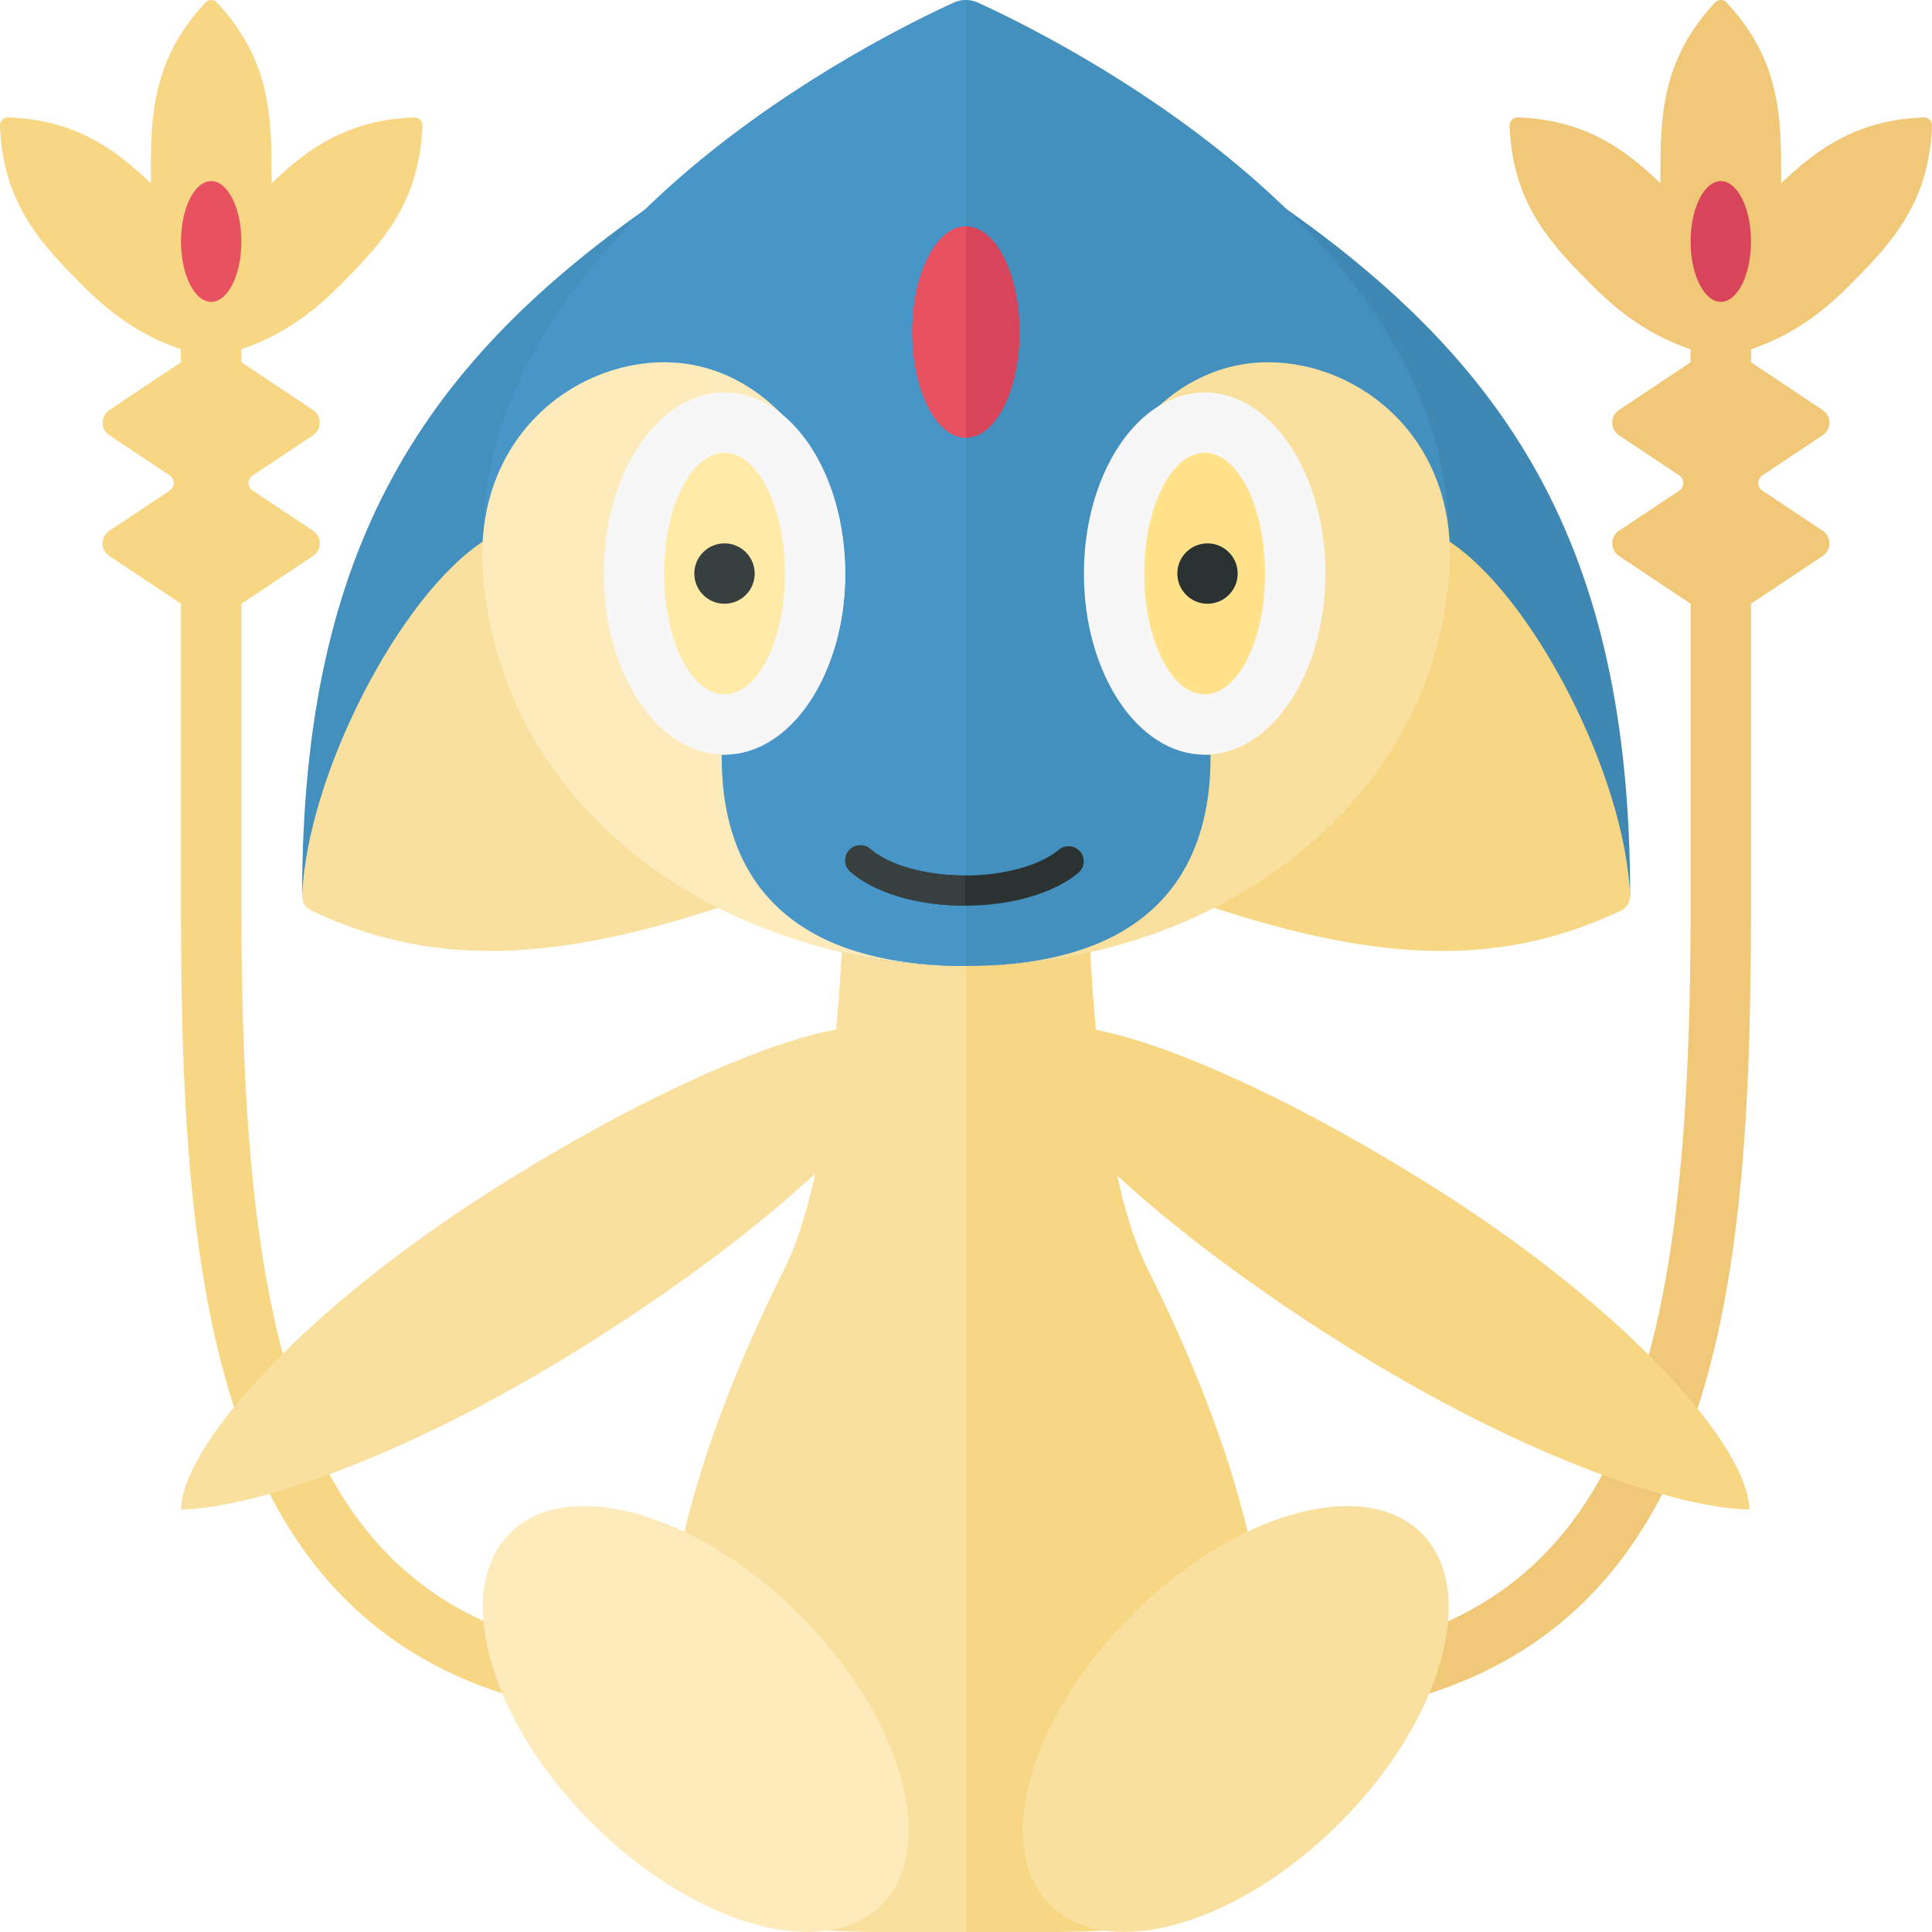 <?xml version="1.0" encoding="utf-8"?>
<!-- Generator: Adobe Illustrator 23.0.6, SVG Export Plug-In . SVG Version: 6.00 Build 0)  -->
<svg version="1.1" xmlns="http://www.w3.org/2000/svg" xmlns:xlink="http://www.w3.org/1999/xlink" x="0px" y="0px" width="32px"
	 height="32px" viewBox="0 0 32 32" enable-background="new 0 0 32 32" xml:space="preserve">
<g id="labels">
</g>
<g id="icons">
	<g>
		<path fill="#3E88B3" d="M21.003,3.251C24.974,5.961,27,9.03,27,14.839L21.003,13V3.251z"/>
		<path fill="#F7D684" d="M23.974,8.949c1.396,0.889,2.943,3.882,3.026,5.89c0.004,0.104-0.06,0.2-0.154,0.245
			c-1.948,0.916-3.921,0.89-6.842-0.083C20.003,14,23.974,8.949,23.974,8.949z"/>
		<path fill="#4390BF" d="M11,3.251C7.03,5.961,5.004,9.03,5.004,14.839L11,13V3.251z"/>
		<path fill="#FAE09F" d="M8.03,8.949c-1.396,0.889-2.943,3.882-3.026,5.89c-0.004,0.104,0.06,0.2,0.154,0.245
			C7.106,15.999,9.079,15.974,12,15C12,14,8.03,8.949,8.03,8.949z"/>
		<g>
			<path fill="#F7D684" d="M11.526,28.5v-1c-6.328,0-7.528-4.392-7.528-12.496V8h-1v7.004C2.998,22.116,3.65,28.5,11.526,28.5z"/>
			<g>
				<path fill="#F7D684" d="M3.591,0.039c-0.049-0.052-0.137-0.052-0.186,0C2.498,1.007,2.498,1.975,2.498,2.943c0,1,0,2,1,3
					c1-1,1-2,1-3C4.498,1.975,4.498,1.007,3.591,0.039z"/>
				<path fill="#F7D684" d="M6.864,1.945c0.072-0.002,0.134,0.06,0.132,0.132c-0.043,1.326-0.728,2.01-1.412,2.695
					C4.877,5.479,3.998,5.943,2.998,5.943c0-1,0.464-1.879,1.172-2.586C4.854,2.673,5.538,1.989,6.864,1.945z"/>
				<path fill="#F7D684" d="M0.132,1.945C0.06,1.943-0.002,2.005,0,2.077c0.043,1.326,0.728,2.01,1.412,2.695
					c0.707,0.707,1.586,1.172,2.586,1.172c0-1-0.464-1.879-1.172-2.586C2.142,2.673,1.457,1.989,0.132,1.945z"/>
			</g>
			<path fill="#F7D684" d="M2.811,7.875L1.81,7.208c-0.148-0.099-0.148-0.317,0-0.416L2.998,6h1l1.188,0.792
				c0.148,0.099,0.148,0.317,0,0.416L4.185,7.875c-0.089,0.059-0.089,0.19,0,0.25l1.001,0.667c0.148,0.099,0.148,0.317,0,0.416
				L3.998,10h-1L1.81,9.208c-0.148-0.099-0.148-0.317,0-0.416l1.001-0.667C2.9,8.065,2.9,7.935,2.811,7.875z"/>
			
				<rect x="2.998" y="4.961" transform="matrix(-1 -4.001789e-11 4.001789e-11 -1 6.996 11.921)" fill="#F7D684" width="1" height="2"/>
			<g>
				<ellipse fill="#E85160" cx="3.498" cy="4" rx="0.5" ry="1"/>
			</g>
		</g>
		<g>
			<rect x="28.002" y="4.961" fill="#F0C877" width="1" height="2"/>
			<path fill="#F0C877" d="M20.474,28.5v-1c6.328,0,7.528-4.392,7.528-12.496V8h1v7.004C29.002,22.116,28.35,28.5,20.474,28.5z"/>
			<g>
				<path fill="#F0C877" d="M28.409,0.039c0.049-0.052,0.137-0.052,0.186,0c0.907,0.968,0.907,1.936,0.907,2.904c0,1,0,2-1,3
					c-1-1-1-2-1-3C27.502,1.975,27.502,1.007,28.409,0.039z"/>
				<path fill="#F0C877" d="M25.136,1.945c-0.072-0.002-0.134,0.06-0.132,0.132c0.043,1.326,0.728,2.01,1.412,2.695
					c0.707,0.707,1.586,1.172,2.586,1.172c0-1-0.464-1.879-1.172-2.586C27.146,2.673,26.462,1.989,25.136,1.945z"/>
				<path fill="#F0C877" d="M31.868,1.945C31.94,1.943,32.002,2.005,32,2.077c-0.043,1.326-0.728,2.01-1.412,2.695
					c-0.707,0.707-1.586,1.172-2.586,1.172c0-1,0.464-1.879,1.172-2.586C29.858,2.673,30.543,1.989,31.868,1.945z"/>
			</g>
			<path fill="#F0C877" d="M29.189,7.875l1.001-0.667c0.148-0.099,0.148-0.317,0-0.416L29.002,6h-1l-1.188,0.792
				c-0.148,0.099-0.148,0.317,0,0.416l1.001,0.667c0.089,0.059,0.089,0.19,0,0.25l-1.001,0.667c-0.148,0.099-0.148,0.317,0,0.416
				L28.002,10h1l1.188-0.792c0.148-0.099,0.148-0.317,0-0.416l-1.001-0.667C29.1,8.065,29.1,7.935,29.189,7.875z"/>
			<g>
				<ellipse fill="#D84459" cx="28.502" cy="4" rx="0.5" ry="1"/>
			</g>
		</g>
		<path fill="#F7D684" d="M16,14h2c0,0,0,5,1,7c1.342,2.683,2,5,2,7c0,4-0.53,4.03-5,4L16,14z"/>
		
			<ellipse transform="matrix(0.707 -0.707 0.707 0.707 -14.137 22.816)" fill="#FAE09F" cx="20.473" cy="28.473" rx="4.352" ry="2.436"/>
		<path fill="#FAE09F" d="M16,14h-2c0,0,0,5-1,7c-1.342,2.683-2,5-2,7c0,4,0.53,4.03,5,4L16,14z"/>
		
			<ellipse transform="matrix(0.707 -0.707 0.707 0.707 -16.757 16.491)" fill="#FDEBBB" cx="11.527" cy="28.473" rx="2.436" ry="4.352"/>
		<path fill="#FAE09F" d="M9.801,22.217C6.533,24.283,4,25,3,25c0-1,1.931-3.254,5.199-5.319s6.276-3.171,6.719-2.471
			C15.36,17.911,13.069,20.152,9.801,22.217z"/>
		<path fill="#F7D684" d="M22.171,22.217C25.439,24.283,27.972,25,28.972,25c0-1-1.931-3.254-5.199-5.319s-6.276-3.171-6.719-2.471
			C16.612,17.911,18.903,20.152,22.171,22.217z"/>
		<ellipse fill="#4390BF" cx="16" cy="9" rx="8" ry="7"/>
		<path fill="#4896C8" d="M16,16c-4.418,0-8-3.134-8-7s3.582-7,8-7V16z"/>
		<path fill="#4390BF" d="M15.799,0.045C14.559,0.609,8,3.838,8,8.949h8h8c0-5.111-6.559-8.339-7.799-8.904
			C16.07-0.015,15.93-0.015,15.799,0.045z"/>
		<g>
			<path fill="#4896C8" d="M15.799,0.045C14.559,0.609,8,3.838,8,8.949h8V0C15.932,0,15.865,0.015,15.799,0.045z"/>
		</g>
		<path fill="#FDEBBB" d="M11.953,12.5C13,12.5,14,11.256,14,9.5C14,7.75,12.751,6,11,6C9.479,6,7.832,7.275,8,9.5
			c0.301,3.989,4.047,6.5,8,6.5C12.147,16,11.953,13.5,11.953,12.5z"/>
		<path fill="#FAE09F" d="M20.051,12.5c-1.047,0-2.047-1.244-2.047-3c0-1.75,1.249-3.5,3-3.5c1.521,0,3.168,1.275,3,3.5
			c-0.301,3.989-4.047,6.5-8,6.5C19.857,16,20.051,13.5,20.051,12.5z"/>
		<g>
			<path fill="#2B3332" d="M15.983,15.001c-0.782,0-1.491-0.21-1.897-0.562c-0.104-0.09-0.116-0.249-0.025-0.353
				c0.09-0.104,0.249-0.115,0.353-0.025c0.313,0.271,0.915,0.44,1.57,0.44c0.642,0,1.238-0.164,1.555-0.428
				c0.106-0.087,0.264-0.073,0.353,0.032c0.088,0.106,0.074,0.264-0.032,0.353C17.45,14.798,16.749,15.001,15.983,15.001z"/>
			<path fill="#373F3F" d="M15.983,15.001c-0.782,0-1.491-0.21-1.897-0.562c-0.104-0.09-0.116-0.249-0.025-0.353
				c0.09-0.104,0.249-0.115,0.353-0.025c0.313,0.271,0.915,0.44,1.57,0.44V15.001z"/>
		</g>
		<g>
			<ellipse fill="#F7F7F7" cx="12" cy="9.5" rx="2" ry="3"/>
			<ellipse fill="#FFEAA7" cx="12" cy="9.5" rx="1" ry="2"/>
		</g>
		<g>
			<ellipse fill="#F7F7F7" cx="19.953" cy="9.5" rx="2" ry="3"/>
			<ellipse fill="#FFE28A" cx="19.953" cy="9.5" rx="1" ry="2"/>
		</g>
		<g>
			<ellipse fill="#D84459" cx="16" cy="5.5" rx="0.889" ry="1.75"/>
			<path fill="#E85160" d="M16,7.25c-0.491,0-0.889-0.784-0.889-1.75S15.509,3.75,16,3.75V7.25z"/>
		</g>
		<circle fill="#373F3F" cx="12" cy="9.5" r="0.5"/>
		<circle fill="#2B3332" cx="20" cy="9.5" r="0.5"/>
	</g>
</g>
</svg>
